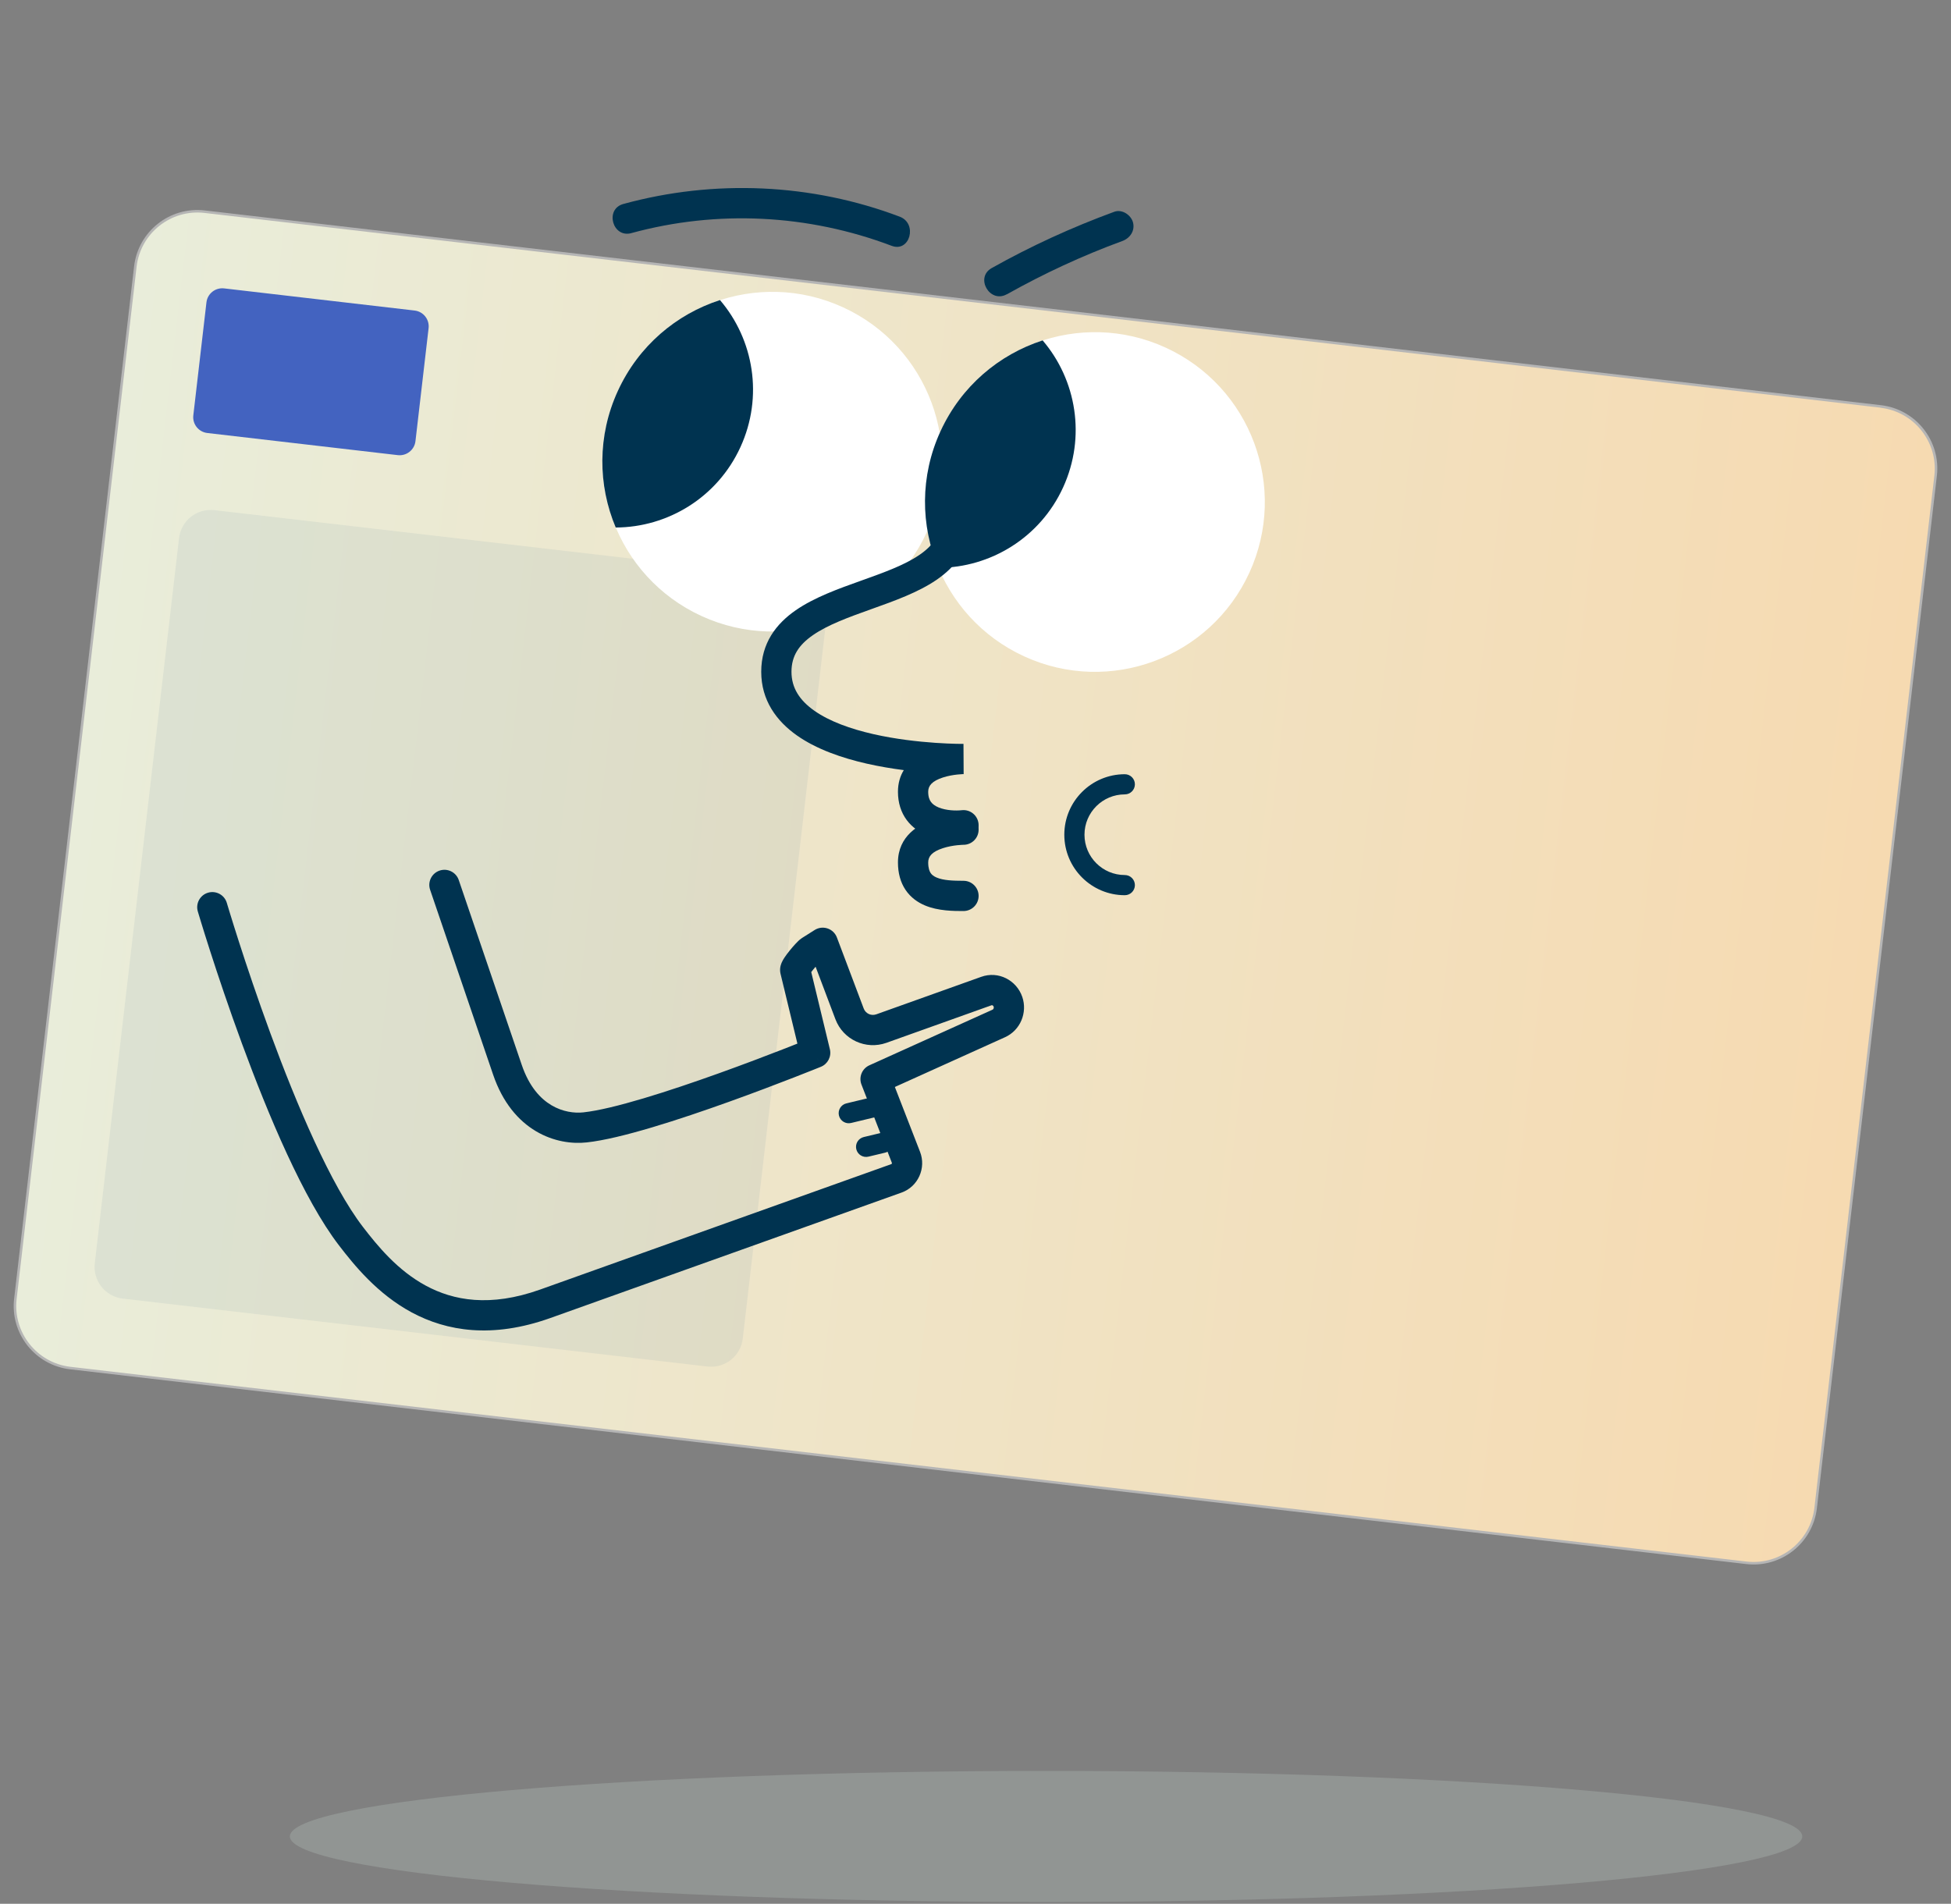 <svg width="249" height="243" viewBox="0 0 249 243" fill="none" xmlns="http://www.w3.org/2000/svg">
<rect x="0" y="0" width="249" height="243" fill="#808080" stroke="none"/>
<path d="M26.113 27.025L240.038 51.883C244.409 52.391 247.538 56.343 247.03 60.715L231.72 192.475C231.212 196.847 227.26 199.976 222.888 199.468L8.963 174.61C4.592 174.102 1.462 170.15 1.97 165.778L17.281 34.018C17.789 29.646 21.741 26.517 26.113 27.025Z" fill="url(#paint0_linear_7148_73157)"/>
<path d="M240.018 52.049C244.288 52.545 247.373 56.428 246.876 60.71L231.566 192.457C231.07 196.727 227.188 199.812 222.906 199.315L8.981 174.457C4.712 173.96 1.626 170.078 2.124 165.796L17.434 34.036C17.93 29.767 21.812 26.681 26.095 27.178L240.02 52.037M240.057 51.717L26.132 26.859C21.671 26.34 17.633 29.538 17.114 33.999L1.804 165.759C1.286 170.22 4.483 174.258 8.944 174.776L222.869 199.634C227.33 200.153 231.368 196.956 231.886 192.494L247.197 60.734C247.715 56.273 244.518 52.235 240.057 51.717Z" fill="#B5B5B5"/>
<path opacity="0.08" d="M101.984 73.786L27.36 65.115C25.13 64.856 23.111 66.454 22.852 68.685L12.097 161.242C11.838 163.473 13.436 165.491 15.667 165.75L90.29 174.422C92.521 174.681 94.539 173.083 94.799 170.852L105.554 78.295C105.813 76.064 104.215 74.046 101.984 73.786Z" fill="#336F91"/>
<path d="M52.915 39.636L28.603 36.81C27.487 36.681 26.478 37.48 26.348 38.595L24.673 53.014C24.543 54.129 25.342 55.139 26.458 55.268L50.77 58.093C51.885 58.223 52.895 57.424 53.024 56.308L54.7 41.89C54.829 40.774 54.03 39.765 52.915 39.636Z" fill="#4363C0"/>
<path d="M118.27 67.963C123.263 57.076 118.476 44.22 107.602 39.227C96.716 34.235 83.86 39.022 78.867 49.895C73.874 60.782 78.661 73.637 89.535 78.63C100.422 83.623 113.277 78.836 118.27 67.963Z" fill="white"/>
<path fill-rule="evenodd" clip-rule="evenodd" d="M78.855 49.895C76.217 55.635 76.307 61.94 78.584 67.332C85.224 67.306 91.556 63.497 94.502 57.063C97.449 50.629 96.201 43.345 91.89 38.301C86.318 40.102 81.493 44.143 78.855 49.895Z" fill="#003350"/>
<path d="M159.449 73.11C164.442 62.223 159.655 49.368 148.781 44.375C137.894 39.382 125.039 44.169 120.046 55.043C115.053 65.929 119.84 78.785 130.714 83.778C141.6 88.771 154.456 83.984 159.449 73.11Z" fill="white"/>
<path fill-rule="evenodd" clip-rule="evenodd" d="M120.033 55.043C117.395 60.782 117.485 67.087 119.763 72.479C126.403 72.454 132.734 68.644 135.681 62.21C138.628 55.776 137.38 48.493 133.069 43.448C127.497 45.25 122.671 49.291 120.033 55.043Z" fill="#003350"/>
<path fill-rule="evenodd" clip-rule="evenodd" d="M121.989 64.334C123.055 64.334 123.919 65.198 123.919 66.264C123.919 69.891 121.996 72.329 119.497 74.031C117.159 75.622 114.126 76.705 111.385 77.684C111.318 77.708 111.252 77.732 111.186 77.755C108.257 78.802 105.657 79.75 103.76 81.062C101.97 82.3 101.014 83.71 101.014 85.746C101.014 87.791 102.04 89.383 103.927 90.712C105.867 92.079 108.57 93.044 111.454 93.701C114.308 94.35 117.187 94.664 119.368 94.814C120.454 94.889 121.357 94.922 121.986 94.937C122.3 94.944 122.545 94.947 122.709 94.948C122.791 94.948 122.853 94.948 122.893 94.948L122.936 94.948L122.946 94.948L122.947 94.947L122.953 94.947L122.961 94.947L122.966 94.947C122.967 94.947 122.967 94.947 122.967 96.878C122.988 98.808 122.987 98.808 122.987 98.808L122.98 98.808L122.971 98.808L122.969 98.808L122.963 98.808L122.937 98.808C122.904 98.809 122.851 98.811 122.78 98.814C122.638 98.821 122.426 98.834 122.17 98.862C121.647 98.919 120.983 99.029 120.347 99.236C118.962 99.686 118.463 100.279 118.463 101.06C118.463 101.733 118.639 102.121 118.822 102.367C119.02 102.634 119.332 102.87 119.787 103.059C120.749 103.459 121.997 103.497 122.757 103.413C123.817 103.297 124.77 104.062 124.886 105.122C125.002 106.182 124.237 107.135 123.177 107.251C122.059 107.373 120.089 107.366 118.305 106.624C117.386 106.242 116.441 105.633 115.726 104.674C114.997 103.695 114.603 102.478 114.603 101.06C114.603 99.947 114.894 99.038 115.349 98.297C113.845 98.103 112.224 97.835 110.597 97.465C107.51 96.762 104.242 95.656 101.704 93.868C99.113 92.043 97.153 89.396 97.153 85.746C97.153 82.089 99.061 79.618 101.565 77.886C103.939 76.245 107.027 75.142 109.803 74.15L109.887 74.12C112.821 73.072 115.423 72.134 117.324 70.84C119.119 69.617 120.059 68.24 120.059 66.264C120.059 65.198 120.923 64.334 121.989 64.334ZM122.967 96.878L122.987 98.808L122.967 94.947V96.878Z" fill="#003350"/>
<path fill-rule="evenodd" clip-rule="evenodd" d="M122.967 105.898C122.967 103.968 122.967 103.968 122.966 103.968L122.961 103.968L122.953 103.968L122.929 103.968C122.91 103.969 122.884 103.969 122.853 103.97C122.791 103.971 122.706 103.973 122.601 103.978C122.392 103.988 122.101 104.007 121.754 104.045C121.071 104.119 120.126 104.269 119.154 104.585C117.321 105.181 114.603 106.679 114.603 110.081C114.603 111.43 114.918 112.615 115.576 113.591C116.233 114.565 117.128 115.179 118.032 115.562C119.733 116.283 121.733 116.283 122.958 116.283H122.967C124.033 116.283 124.898 115.419 124.898 114.353C124.898 113.287 124.033 112.423 122.967 112.423C121.617 112.423 120.406 112.376 119.538 112.008C119.156 111.846 118.925 111.653 118.777 111.434C118.631 111.217 118.464 110.822 118.464 110.081C118.464 109.3 118.963 108.707 120.347 108.257C120.983 108.05 121.647 107.939 122.17 107.883C122.427 107.855 122.638 107.841 122.781 107.835C122.852 107.831 122.905 107.83 122.937 107.829L122.969 107.829C122.971 107.829 122.972 107.829 122.973 107.829L122.971 107.829L122.969 107.829C124.035 107.828 124.898 106.964 124.898 105.898C124.898 104.832 124.033 103.968 122.967 103.968V105.898Z" fill="#003350"/>
<path d="M80.566 29.756C91.543 26.758 103.163 27.35 113.805 31.378C116.134 32.253 117.138 28.534 114.835 27.659C103.588 23.399 91.144 22.859 79.55 26.037C77.156 26.694 78.173 30.413 80.579 29.756H80.566Z" fill="#003350"/>
<path d="M128.501 37.567C133.223 34.916 138.152 32.626 143.248 30.76C144.226 30.4 144.882 29.448 144.599 28.379C144.342 27.44 143.209 26.668 142.218 27.028C136.814 29.01 131.576 31.404 126.558 34.222C124.396 35.444 126.339 38.777 128.501 37.555V37.567Z" fill="#003350"/>
<path fill-rule="evenodd" clip-rule="evenodd" d="M143.556 101.394C140.715 101.394 138.409 103.701 138.409 106.542C138.409 109.383 140.715 111.689 143.556 111.689C144.267 111.689 144.843 112.265 144.843 112.976C144.843 113.687 144.267 114.263 143.556 114.263C139.294 114.263 135.835 110.804 135.835 106.542C135.835 102.279 139.294 98.821 143.556 98.821C144.267 98.821 144.843 99.397 144.843 100.108C144.843 100.818 144.267 101.394 143.556 101.394Z" fill="#003350"/>
<path fill-rule="evenodd" clip-rule="evenodd" d="M56.099 111.123C57.108 110.779 58.205 111.318 58.549 112.327L56.722 112.95L54.895 113.573C54.551 112.564 55.09 111.467 56.099 111.123ZM101.77 133.204C101.253 133.409 100.619 133.659 99.892 133.942C97.784 134.762 94.891 135.864 91.749 136.992C85.37 139.282 78.254 141.571 74.466 141.979L74.462 141.98C73.307 142.107 71.8 141.916 70.376 141.069C68.983 140.242 67.54 138.711 66.591 135.928L58.549 112.327C58.549 112.327 58.549 112.327 56.722 112.95C54.895 113.573 54.895 113.572 54.895 113.573L62.937 137.173C64.151 140.734 66.143 143.045 68.404 144.388C70.633 145.713 72.998 146.024 74.88 145.817C79.212 145.351 86.779 142.878 93.053 140.626C96.237 139.483 99.163 138.368 101.292 137.539C102.357 137.125 103.224 136.782 103.825 136.542C104.126 136.422 104.36 136.328 104.52 136.263L104.702 136.19L104.765 136.164C104.765 136.164 104.766 136.164 104.039 134.376L104.766 136.164C105.651 135.804 106.139 134.851 105.915 133.923L103.537 124.075C103.613 123.973 103.702 123.859 103.8 123.739C103.898 123.619 103.997 123.501 104.093 123.391L106.621 130.09C107.612 132.714 110.507 134.034 113.125 133.107L113.13 133.105L126.526 128.318L126.536 128.314C126.584 128.297 126.628 128.299 126.678 128.323C126.73 128.349 126.785 128.401 126.817 128.49C126.843 128.569 126.839 128.654 126.806 128.731C126.773 128.809 126.723 128.851 126.68 128.871L110.952 135.975C110.017 136.398 109.576 137.477 109.947 138.433L113.821 148.406L113.823 148.413C113.837 148.447 113.837 148.485 113.819 148.524C113.802 148.564 113.779 148.577 113.768 148.581C113.768 148.581 113.768 148.581 113.768 148.581L68.929 164.6C62.534 166.878 57.862 165.994 54.361 164.107C50.758 162.166 48.223 159.077 46.323 156.607C42.204 151.243 37.868 141.019 34.514 131.9C32.855 127.386 31.462 123.219 30.485 120.18C29.996 118.661 29.612 117.425 29.35 116.571C29.219 116.143 29.119 115.811 29.051 115.587C29.017 115.475 28.992 115.389 28.975 115.332L28.951 115.25C28.65 114.227 27.576 113.641 26.554 113.942C25.531 114.243 24.946 115.316 25.247 116.339L27.099 115.794C25.247 116.339 25.247 116.339 25.247 116.339L25.254 116.364L25.275 116.432C25.293 116.492 25.319 116.581 25.354 116.697C25.423 116.928 25.526 117.267 25.659 117.702C25.925 118.572 26.315 119.824 26.81 121.362C27.799 124.437 29.208 128.656 30.891 133.232C34.223 142.293 38.733 153.063 43.262 158.959L43.263 158.96C45.184 161.458 48.144 165.143 52.529 167.506C57.016 169.923 62.825 170.873 70.225 168.236L115.073 152.215L115.079 152.212C117.182 151.452 118.231 149.084 117.419 147.007C117.418 147.005 117.417 147.003 117.417 147.002L114.208 138.741L128.264 132.391C128.264 132.391 128.264 132.391 128.264 132.391C130.228 131.507 131.155 129.249 130.47 127.241L130.468 127.236C129.736 125.111 127.417 123.89 125.222 124.684C125.22 124.685 125.218 124.686 125.216 124.686L111.835 129.468C111.835 129.468 111.834 129.468 111.834 129.468C111.183 129.698 110.476 129.371 110.233 128.727M110.233 128.727L106.81 119.655C106.605 119.112 106.167 118.69 105.617 118.506C105.067 118.322 104.463 118.395 103.972 118.705L102.364 119.721L102.355 119.727C102.143 119.863 101.965 120.031 101.887 120.105C101.777 120.21 101.66 120.33 101.545 120.452C101.315 120.698 101.053 120.998 100.806 121.303C100.563 121.601 100.305 121.939 100.1 122.256C100 122.41 99.883 122.605 99.788 122.815C99.74 122.921 99.679 123.068 99.633 123.243C99.593 123.397 99.527 123.703 99.577 124.079C99.586 124.145 99.599 124.211 99.614 124.277L101.77 133.204" fill="#003350"/>
<path fill-rule="evenodd" clip-rule="evenodd" d="M113.962 140.728C114.128 141.419 113.703 142.114 113.012 142.28L108.624 143.335C107.933 143.502 107.238 143.076 107.072 142.385C106.905 141.694 107.331 140.999 108.022 140.833L112.41 139.778C113.101 139.612 113.796 140.037 113.962 140.728Z" fill="#003350"/>
<path fill-rule="evenodd" clip-rule="evenodd" d="M113.938 145.567C114.103 146.259 113.677 146.953 112.986 147.119L110.837 147.633C110.146 147.799 109.451 147.373 109.286 146.682C109.12 145.991 109.546 145.296 110.237 145.131L112.386 144.616C113.078 144.45 113.772 144.876 113.938 145.567Z" fill="#003350"/>
<path opacity="0.3" d="M133.506 242.767C186.802 242.767 230.019 239.019 230.019 234.396C230.019 229.772 186.802 226.038 133.506 226.038C80.211 226.038 36.994 229.786 36.994 234.396C36.994 239.005 80.211 242.767 133.506 242.767Z" fill="#B8C7C0"/>
<defs>
<linearGradient id="paint0_linear_7148_73157" x1="9.613" y1="99.897" x2="239.375" y2="126.595" gradientUnits="userSpaceOnUse">
<stop stop-color="#E9EDDA"/>
<stop offset="1" stop-color="#F6DAB1"/>
</linearGradient>
</defs>
</svg>

